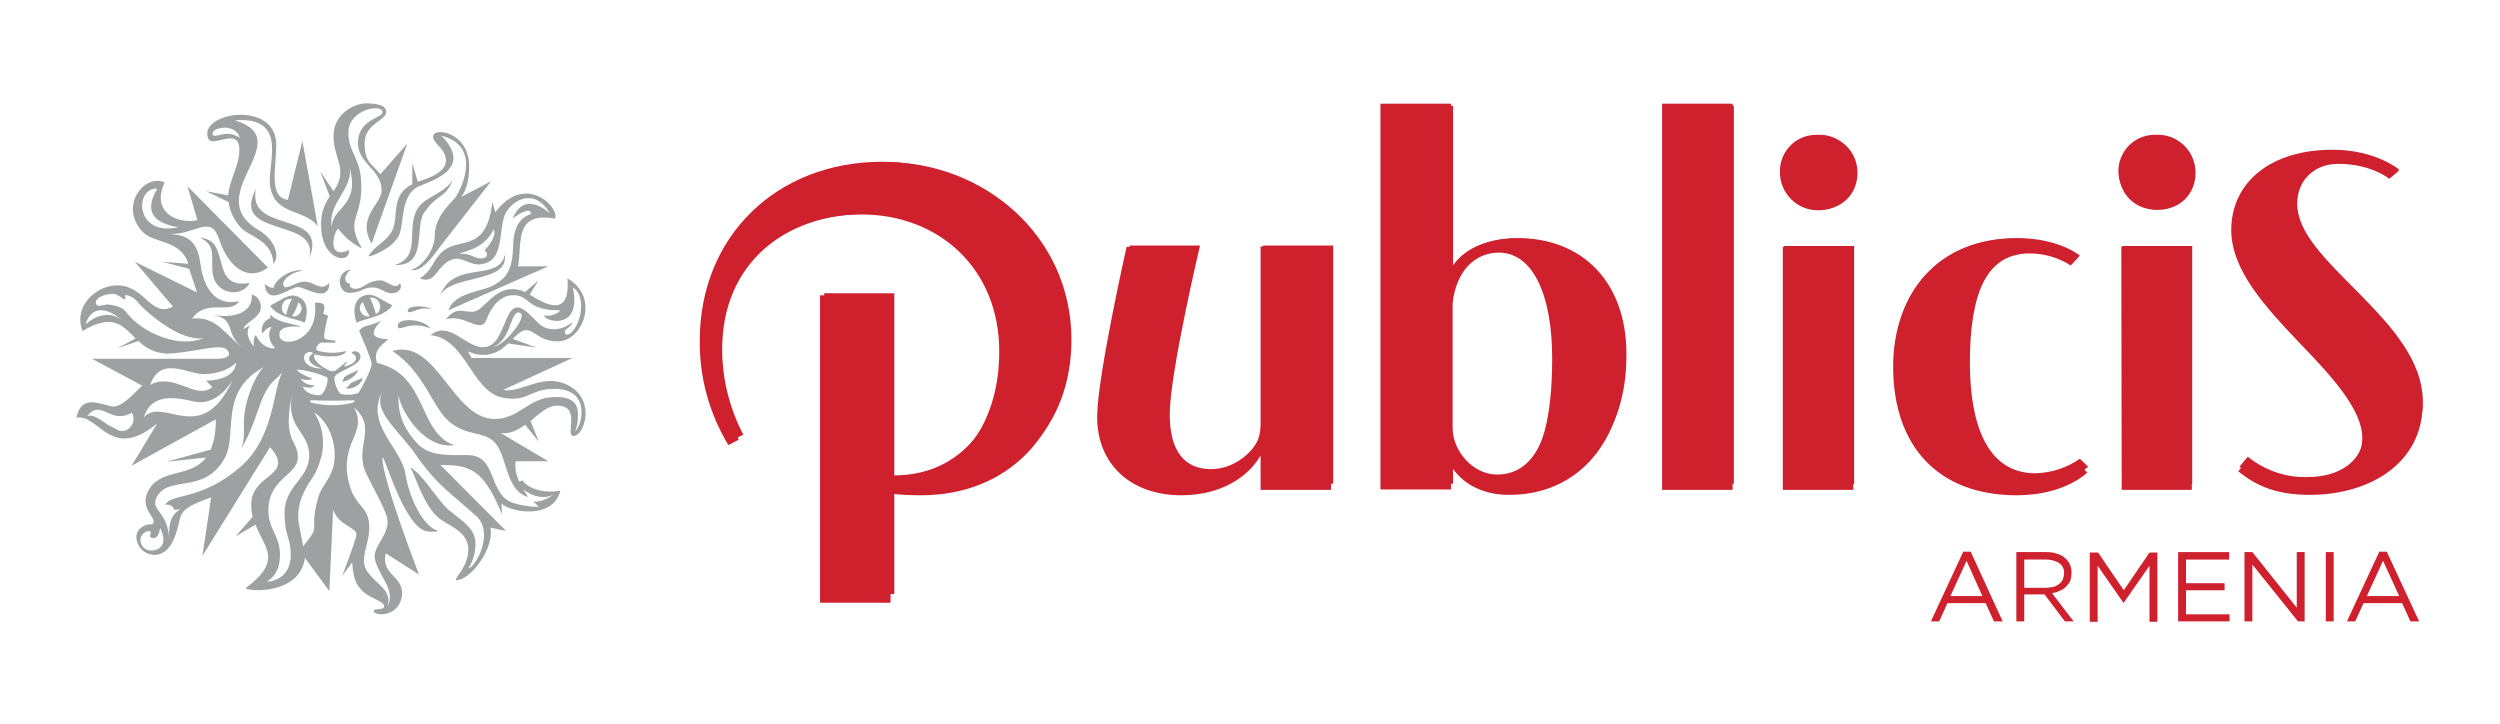 <?xml version="1.0" encoding="utf-8"?>
<!-- Generator: Adobe Illustrator 24.1.0, SVG Export Plug-In . SVG Version: 6.00 Build 0)  -->
<svg version="1.1" id="_Layer_" xmlns="http://www.w3.org/2000/svg" xmlns:xlink="http://www.w3.org/1999/xlink" x="0px" y="0px"
	 viewBox="0 0 602.7 174.6" style="enable-background:new 0 0 602.7 174.6;" xml:space="preserve">
<style type="text/css">
	.st0{fill:#CF202E;}
	.st1{fill:#9EA1A2;}
</style>
<path class="st0" d="M482.8,149.8h-2.1l-2-4.4h-9.2l-2,4.4h-2l7.8-16.8h1.8L482.8,149.8z M474.1,135.2l-3.9,8.5h7.7L474.1,135.2z"/>
<path class="st0" d="M497.8,149.8l-4.9-6.5H488v6.5h-1.9v-16.7h7.3c0.9,0,1.7,0.1,2.5,0.4c0.7,0.2,1.4,0.5,1.9,1
	c0.5,0.4,1,1,1.2,1.6c0.3,0.6,0.4,1.3,0.4,2c0,0.6-0.1,1.3-0.3,1.9c-0.2,0.5-0.6,1-1,1.4c-0.4,0.4-0.9,0.8-1.5,1
	c-0.6,0.3-1.2,0.5-1.9,0.6l5.2,6.8L497.8,149.8z M496.5,135.8c-0.9-0.6-2.1-0.9-3.2-0.9H488v6.8h5.2c0.6,0,1.2-0.1,1.8-0.2
	c0.5-0.1,1-0.4,1.4-0.7c0.4-0.3,0.7-0.7,0.9-1.1c0.2-0.5,0.3-1,0.3-1.5C497.7,137.3,497.2,136.3,496.5,135.8z"/>
<path class="st0" d="M512,145.3h-0.1l-6.2-8.9v13.5h-1.9v-16.7h2l6.2,9.1l6.2-9.1h1.9v16.7h-1.9v-13.5L512,145.3z"/>
<path class="st0" d="M537.4,134.9H527v5.7h9.3v1.7H527v5.8h10.5v1.7h-12.4v-16.7h12.3V134.9z"/>
<path class="st0" d="M553.7,133.1h1.9v16.7H554l-11-13.7v13.7h-1.9v-16.7h1.9l10.7,13.4L553.7,133.1z"/>
<path class="st0" d="M562.6,133.1v16.7h-1.9v-16.7H562.6z"/>
<path class="st0" d="M583.2,149.8h-2.1l-2-4.4h-9.3l-2,4.4h-2l7.8-16.8h1.8L583.2,149.8z M574.5,135.2l-3.9,8.5h7.8L574.5,135.2z"/>
<path class="st0" d="M562.3,36.4c10.4,0,16,4.8,16,4.8l-2.3,1.9c0,0-4.3-3.6-12.3-3.6c-5.8,0-9.9,4-9.9,9.6c0,7.1,7,13.6,15.3,22
	c7.2,7.4,15,15.7,15,25.8c0,13.1-12,21.1-27.1,21.1c-7.3,0-12.5-1.8-17.1-5.5l2-2.4c4.1,3.3,9.2,5.1,14.5,4.9
	c7.6,0,13.4-3.9,13.4-10.4c0-6.9-7.6-14.8-15-22.3c-8.4-8.6-16.5-17.3-16.5-26.8C538.2,43.8,548,36.4,562.3,36.4 M486.3,57.4
	c-19.1,0-29.6,13.2-29.6,30.2c0,18.7,10.8,30.3,29.8,30.3c11.7,0,16.9-5.4,16.9-5.4l-2-1.9c-3.1,2.2-6.9,3.4-10.7,3.5
	c-11.8,0-15.8-12.1-15.8-26.7c0-16.8,4.1-26.6,14.6-26.6c3.5,0,7,1,9.9,2.9l2-2.1C501.4,61.6,496.4,57.4,486.3,57.4 M222.9,117.9
	c21,0,35.4-14.7,35.4-36c0-25.1-21.2-42.8-44.6-42.8c-25.4,0-43.9,17.6-43.9,42.2c-0.1,8.7,2.3,17.3,6.9,24.7l2.5-1.2
	c-3.3-6.3-5.1-13.4-5.1-20.6c0-20.8,15.3-32.6,34.5-32.6c19,0,33.2,13,33.2,32.3c0,17.8-10,30.7-26.2,30.7V70.7h-16.9v72.5h16.9
	v-25.7C218,117.8,220.4,117.9,222.9,117.9 M304.5,116.6h16.9V59.2h-16.9v42.2c0,6.2-6.2,11.7-12.5,11.7c-6.5,0-10-4.4-10-13.2
	c0-9.9,7.3-40.7,7.3-40.7h-16.9c0,0-7.1,30.8-7.1,40.2c0,11.2,8.1,18.5,20.2,18.5c9.4,0,16-4.2,19.1-9.3V116.6z M401.1,116.6H418
	V25.5h-16.9L401.1,116.6z M364.2,117.9c-6.7,0-11.4-3-13.9-6.9v5.6h-16.9V25.5h16.9v39c2.5-4.4,8.3-7.1,15.6-7.1
	c15.6,0,26.2,10.6,26.2,28C392.2,105.2,381,117.9,364.2,117.9 M360.9,114.4c11.7,0,13.7-15.6,13.7-28.8c0-14.7-4.5-25-12.9-25
	c-5.5,0-10.6,4.2-11.5,12.5v30.2C350.3,108.9,355.2,114.4,360.9,114.4 M430.1,59.3h16.9v57.4h-16.9L430.1,59.3z M438.6,32.8
	c5.4,0,9.2,3.8,9.2,8.9s-3.8,8.9-9.2,8.9s-9.1-3.8-9.1-8.9S433.3,32.8,438.6,32.8 M511.6,59.3h16.9v57.4h-16.9L511.6,59.3z
	 M520.1,32.8c5.3,0,9.2,3.8,9.2,8.9s-3.8,8.9-9.2,8.9s-9.2-3.8-9.2-8.9S514.7,32.8,520.1,32.8"/>
<path class="st1" d="M108.1,74.8c1.5-4.5,8.5-4.4,11.4-6.3c2.1-1.4,4.1-2.8,4.2-9.3c0.1-5.6,2.7-7.1,4.3-7.6c0-1.6-2.4-0.5-4.4,1.1
	c2.9-7.2,9-1.2,9-1.2c-3.6-6.3-8.8-3.4-10.6-0.3s-0.5,10.2-4.3,12c-3.8,1.8-5.8-1.5-8.5-0.7c-3.9,1.1-4,6.3-8,4.6
	c3-1.9,2.9-3.7,4.9-5.9c4.2-4.6,11.1,0.5,12.6-12.5l0.7,2.5c7.2-9.7,15.6-1.2,14.4,1.5c-10-1.8-7.9,6.1-8.9,11.5h7.3L108.1,74.8z
	 M121.7,61.4c1.1,7.2-14,4.5-15.8,10.4C108.9,62.3,120.2,68.3,121.7,61.4 M129.9,122.2l-1.3-1.3c1.8,0.3,3.9-1,5.1-1.8
	c-2.4,1.4-5.4,0.6-7.5-1.1l1.1,1.8c-5.6-1.5-5-10.5-8.3-13.4c-2.8-2.5-6.1-1.2-10.4-4.5s-6-11.9-14-17.3
	c10.8-3.1,14.4,16.4,24.7,16.4c5.2,0,7.9-4.3,12.5-5.1c3.2-0.5,6.8-0.2,7.4,2.7c0.3,1.9,0.1,3.8-0.6,5.5c1.1-1.3,1.6-3,1.6-4.7
	c0-5.9-5.9-5.8-7.9-5.6c-4.6,0.4-5.7,3.3-11.4,2c-7.2-1.7-8.7-14.2-17.1-15c4.4-3.7,8.6,3,12.6,2.9c2.9,0,3.9-2.4,5.8-7
	c2.2-5.4,5.2-1,7.7,1.3s6.1,1.4,8.2-0.4c-0.6,1.7-2.5,1.7-1.8,2.8c0.3,0.5,0.8,0.3,1.4-0.2c2.8-2.6,3.4-9.3,0.4-10.9
	c2.3,10.7-7.1,8.2-6.9,6.7c1.7,0.6,4.7-1.2,3.5-1.2c-8.2,0-6.9-4-11.4-3.6c0,0-3.7-0.2-6,5.8c-1.4,3.8-5.3-1.5-9.8,0
	c3-4,5.3-0.7,7.8-2.3s5.4-6.9,11.3-4.3l3.2-2.8l-2.1,3.4c6.2,4.1,9.7,3.7,9.1-3.9c8,4.6,3.6,15.3-2.4,15.2c-3.6,0-4.8-1.8-6.8-2.6
	c-1.4-0.5-2.6,0.6-4,2l5.8,2.1l-6.9-1c-2.1,2.1-5.2,3.9-9.7,1.9l0.9,1.6H138L121.3,94c4.5,0.9,10-4.6,16.2-0.8
	c6.1,3.6,3.3,11.9,0.8,11.9c-2.3,0,2.1-7.4-4.1-7.3c-2.3,0.1-4.1,1.9-6.3,3.7l2,5l-3.3-4.1c-1.8,1.3-3.7,2.3-5.9,2l11.5,6.8h-7.9
	c-0.2,1.7,0.1,3.4,0.9,4.9l0.8-0.3c0.6,1.3,4.1,3.4,9.1,2.5c-1.9,7.2-12.2,5.1-14.2,3.1l0.1,2.6c-4.5-11.2-8-11.9-14.8-11.9
	l15.8,15.9l-3.8-0.8c1.1,4.4-4.2,12.2-8,12.7c-1.5,0.2,2.7-2.9,2.7-7.4s-5-5.8-7.1-7.6c-3.8-3.2-5.4-9.7-6.9-12.2
	c2.7,1.4,5.9,6.7,8.3,9.3s7.4,4.7,7.4,8.8c0.1,2.2-0.5,4.4-1.7,6.2c1.6,0,6.5-8.6,1.8-12.7c-2.3-2-3.8-3.3-6.1-5.3
	c-3.1-2.6-5.8-5.7-8.1-9c-4.3-6.4-11.3-11-8-16.1c-5,8,4.2,14,5.2,20.2s4.4,13,8,13.9c-0.6,0.2-1.2,0.2-1.8,0.2l-1-0.1
	c-5.8-1.1-10.7-20.3-10.7-17.5c0,5,8.8,27.9,8.8,27.9l-8-5.1c-1.3,5.2,4.5,5.5,3.9,10.2c-0.7,5.4-6.9,4.9-6.8,3.7
	c0.1-0.8,2.5,0,2.5-1.2s-3.9-2-5.5-3.9c-1-1.2-1.9-2.1-2.2-6.6l-2.4,3.2c0,0,3-7.7,3.4-9.7s-4.2-2.2-5.6-6.2l-0.9,19.6l-5.9-8
	c-1.1,8.8-13.5,8.2-14.3,7.3c9-6.7,4.6-9.6,2.4-15.3l-4.8,2.8l4.1-4.7c-0.3-1.2-0.4-2.4-0.3-3.6c0.5-6.9,10.6-6.3,4.5-13.2
	l-16.3,26.2l2.1-14.1c-9.7,3.5-6.3,4-9.1,10.3c-2.3,5.2-6.9,3.8-8.2,1.6c-2-3.2,0.5-5.6,3.1-5.4c1.6-1.3-3-3.4-1.2-7.6
	c2.7-6.1,10.3-3.4,14.2-8.5l-9.5,1l10.6-2.9c0.9-2.3,1.3-4.8,1.2-7.3l-20.3,11.2l6.2-10.2c-11.3,9.3-14-2.4-19.5-1.4
	c1.4-6.3,6.6-2.7,9-2.7s5.7-4.1,6.9-5l-12.1-6.5h30.2c2.3,0,3.5-0.8,2.4-2.1c-1.4-1.7-7,0.3-13.3,0.8c-3,0.3-6-0.8-8.1-3L28.2,84
	l4.5-2.4c-3.1-3.1-5.5-6.2-12.8-1.8c-2.3-5.9,3.2-10.9,8.1-11c7-0.2,8.3,8,13.7,5.1l-9.2-10.8l15,7.4l-1.9-5.7l-6.5-1.7l6.3,0.5
	c-1.8-5.9-8.3-4.8-11-7.7c-5.9-6.2,0.5-14.2,5.3-11.9c-3.3,7,2.8,10.1,7.9,9.1l-2.4-8.2l19.4,19.6c-4.5,3.4-9.4,0.4-11.8-6.9
	c-2.3-7-7.1,0.9-14.5-1.8c3.9,1.4,8.9-0.6,10,7.7c0.7,5.5,3.4,10.5,9.4,9.1c-2.3,3.4-7.8-0.8-11.4,4.2c6.1-0.7,8.3,4.4,12.6,7.3
	c-5.2-3.6-1.5-7.3-7.9-8.2c2.3,0.3,4.2,0.5,6.4-0.2s3.5-2.4,3.3-4.7c1.6,0.4,2.5,2.1,2.1,3.7c-0.1,0.4-0.3,0.8-0.6,1.1
	c-1.1,1.5-3.4,2.3-3.5,3.6c0,0,0.1-0.2,1.6-1c-1.2,1.6-0.4,3.7,0.9,5.1c-0.1-0.9-0.1-2.4,0.5-2.7c1,2.3,3.2,3.5,4.6,3.1
	c-2.6-2.8-0.8-5.1-0.8-5.1c-1.1,0-2.3,1.6-2.3,1.6c-0.4-1.6,0.4-3.2,2-3.7c-0.1-0.3-0.1-0.6,0-0.8c2.2,2.2,6.2,2.1,7.3,2.9
	c0,0-5.8-0.8-5.1,2.3c0.7,3,9.7,1,8.5-8.1c0,0,1.6-0.2,2.1,0.4s-0.1,2.2-0.1,2.2l1.2,0.5c0,0-1.2,4.5-0.9,5.4
	c0.2,0.5,2.2,0.5,2.5,0.6s0.2,0.5,0,0.5h-3.3c-0.5,0-1.9,1.7-0.6,2c2.2,0.6,4.5,0.6,6.7,0c0,0-0.3,1.3-3.4,1.3
	c-1.5,0.1-2.9-0.1-4.3-0.5c-0.7,1.9,3.4,3.9,3.8,4c0.4,0.1,0.8,0.1,1.2,0c0.1-0.1,3-2.4,3-2.4l-0.9,1.4c3.8-0.9,3.3-2.8,1.9-3.2
	c0-0.9,2.2-0.7,2.1,0.9c-0.1,2.1-5.5,3.3-6.2,4.7c-0.4,0.9,0.7,3.9,1.6,4.2c1.4,0.3,2.8,0.2,4.1-0.3c0.3-0.2,3.2-5.6,3.2-6.9
	s-3-7.9-3-7.9c0.6-1.7,3.1-1.2,5.4-2.7c-3.8,3.9-1.2,4.4,1.6,4.6c-2.1,1.8-3.6,2.9-2.7,5.7c12.2,2.7,9.8,16.8,18.6,19.8
	c-7,1.1-12.7-7.8-13.4-11.9c-0.3,4.3,1.3,8.2,4.7,11.7c2.9,3,7.9,2.6,12,2.6c7.2,0.1,4.8,9.4,10.8,11.5
	C125.7,121.9,127.8,122.2,129.9,122.2 M84.1,60.3c-5,2.3-4-3.7-2.6-5.2c1.5,2,3.5,3.7,5.8,4.8c-4.5-7.4,0.6-7.2-0.3-17
	c-0.4-4.9-3.1-6.6-3-11.1c0.1-5.4,8.1-6.9,8.2-4.8c0.1,1.5-5.8,1.7-5.9,7.3c-0.1,5.3,5.8,6.5,5.7,11.7c-0.1,3.3-6.1,6.4-2.4,12.7
	l8.6-24.1L91.7,42c-2.1-2.6-3.8-2.8-3.8-7.5s5.2-5.4,5.2-7.5c0-1.8-2.6-2-4.5-2.1c-3-0.1-8.2,2.4-8.2,7.9s3.7,8.2,0,13.3l-3.2-4.8
	l2.3,6.1c-1.5,2-2.2,4.5-2.1,7C77.5,63,84.6,63.8,84.1,60.3 M84.1,39.8c3.1,10-4.1,10-4.1,14.9C78.8,48.9,85.8,45.1,84.1,39.8
	 M98.3,75c0.5,1.1,2.6-1.4,5.8-0.4C102.6,73.5,98,73.6,98.3,75 M94.8,55c-1.2,3.2-4.4,4-6,6.8c0.9,0,5.5-1.8,7.2-4.7
	s0.1-10.4,5.5-12.4c5.6-2.1,11.5-5.2,4.9-12c10.2,2.6,4.5,13.5,3.3,15s-4.9,4.5-4.9,9.2c0,3.5-3.2,7.6-5.7,8.1
	c2.6,1.1,6.5-4.9,6.5-4.9l12.8-16.4l-7.3,3.8c0,0,2-1.7,2-7.5c0-8.1-8.7-9.6-8.7-7c0.1,1.7,3,2.8,3.1,5.6s-3.8,4.3-6.8,5.2l-1.3-4.5
	v5.1C94.3,46.9,96,51.8,94.8,55 M102.6,50.8c2.7-3.9,5.2-3.3,6.5-7.5c-1.8,3.3-6.4,4-8.3,6.8c-3.2,4.9,1.1,11.8-5.7,13.8
	C103.6,64.2,99.5,54.2,102.6,50.8 M110.8,61.3c2.4-0.6,3.9,1.5,5.8,0.9c0.5-0.1,0.9-0.5,0.8-1c0-0.3-0.3-0.6-0.6-0.8
	c0,0,3.2-3.3,2.2-5.1C116.4,60.6,111.3,60.4,110.8,61.3 M95.9,78.7c0.2,1.5,2.9-1.6,7.9,0.5C102.1,76.7,95.5,76.5,95.9,78.7
	 M60.2,68.2c-10,1.7-4.2-10.4-12-10.9c4.2,2,2.5,4.7,3.1,8.8C52.1,71.1,58.4,71.8,60.2,68.2 M86.3,89.2c-0.6,0.4-2.1,0.9-3.3,1.7
	c-0.1,0.2-0.3,0.9-0.6,1.1C83.7,92.1,86.2,90.4,86.3,89.2 M119.1,83.5c2,0.2,8.4-7.2,6.2-8.1S123.3,81.9,119.1,83.5 M43,54.8
	c-8.9-1.5-6.7-6.5-5.1-9.3C32.5,45,32.3,57.1,43,54.8 M20.6,78.2c0,0,5-4.8,9.3-0.5C26.4,74.2,22.1,73.3,20.6,78.2 M49.1,81.5
	c-5.6,1-13.8-6.3-15.3-8c-0.9-1.1-1.8-2.1-3.5-2.4c-0.1,0-0.1,0.1-0.1,0.3s0.1,0.6-0.1,0.7s-0.4,0-1-0.5c-0.8-0.6-1.8-0.9-2.7-0.7
	c-0.9,0.1-1.8,0.4-2.6,0.9c-0.6,0.5-0.9,1-0.6,1.5c0.3,0.8,1.4,0.2,2.7,0.1c1.1,0.1,2.2,0.3,3.2,0.8c0.8,0.2,1.4,1.2,2.2,2.1
	C35.4,80.7,43.5,83.9,49.1,81.5 M49.7,91.8c4-0.2,7-1.4,7.2-4.4c-1,1.1-3.3,2.6-7.4,2.8s-10.7-4.7-13.3,2.6c5.8-3.2,11.1,3.9,15,0.5
	 M27.9,103.4c2.3,1.7,5.4-1.1,3.9-3.9c-5.4,3-7.2-3.5-10.8,0.8c1.3-0.4,2.6,0.4,5,2.1L27.9,103.4z M56,91.8c-1.9,3-5.2,5.9-9.2,5
	s-10.3-2.3-12.1,3.8C39.3,95.4,48.5,107.9,56,91.8 M38.6,127.3c-0.5,3.1-1.9,2.4-2.2,2.3c-0.2-0.1-0.3-0.4-0.2-0.7c0,0,0,0,0,0
	c0.2-0.2,0.2-0.6,0-0.8c0,0,0,0-0.1,0c-0.3-0.3-2.6,0.4-2.2,2.6c0.3,1.4,1.6,2.2,3,2C38.8,132.5,40.4,130.9,38.6,127.3 M58.8,102.3
	c-0.2-5.7,3.4-13.1,5-13.9c-11.3,6-6.4,16.1-9.6,22c-4.9,8.9-13.5,4-16.4,9.4c-1.8,3.3,3,3.5,3,10.7c0-1.8-0.6-6,2.7-7.7l-1.5,0.1
	c-0.2-0.9-1.2-1.4-2.1-1.2c0,0-0.1,0-0.1,0c1.7-2.9,8.5-0.9,18-9c8.4-7.2,7.9-18.5,10.2-22.8l-2.3,2.2c-3.4,3.6-3.5,9.5-7.7,16.3
	C58.7,107.2,58.9,105.4,58.8,102.3 M75.2,96.5c-0.4,0-0.5,0.2-0.5,0.2s0.2,0.4,0.5,0.4c1.6,0.4,3.2,0.6,4.9,0.6
	c1.7,0,3.3-0.2,4.9-0.6c0.3-0.1,0.5-0.3,0.5-0.4s-0.1-0.2-0.6-0.2c-0.1,0-3.2,0.1-4.8,0.1S75.3,96.5,75.2,96.5 M73.3,86.3
	c0.1,2.1,3.2,2.7,4.4,2.5c-3.9-0.9-3.6-3-2.3-3.5C75.4,84.5,73.2,84.7,73.3,86.3 M71.6,89.1c0.1,0.8,3.7,2.2,3.7,2.2s-0.9,0.7-2.8,0
	c1,1.7,3.3,1.6,3.3,1.6s-0.2,1-2.8,0.3c0.6,1.8,3.4,2.3,4.3,2s2-3.2,1.6-4.2C76.7,90,74.2,89.3,71.6,89.1 M70.1,134
	c0-4.8-1.5-4.5-1.5-10.3c0-6.4,5.4-8.1,5.9-13.1c0.6-6.8-6.1-6.9-3.9-16.4c-2.8,12.5,1.2,11.5,1.2,16s-7.1,5-7.1,12.9
	c0,4.6,2.8,5.9,2.8,10.8s-3.2,6.3-3.2,6.3C65.5,140.3,70,139.4,70.1,134 M73.1,131.7c4.4-5.5,1.6-2.8,3.2-10.2
	c1-4.6,2.4-4.4,3.8-8.2c1.3-3.2,0.7-10.5-4.4-13.9c2.3,3.5,2.8,7.9,1.4,11.9c-1.1,3.9-2.7,4.3-4.4,8.7c-0.8,2.1-1,4.4-0.6,6.6
	L73.1,131.7z M85.3,98.2c3.5,6.1-3.4,8.2-1.3,17.7c1.4,6.4,4.7,5.8,5,10.6c0.3,4.7-2.6,8-0.5,11.2s6.2,4.5,4.9,8.5
	c2.1-3.9-1.9-7-3-11.3c-0.8-3.3,4.2-6.3,2.8-10.6c-0.7-1.8-1.5-3.5-2.4-5.2l-2.5-4.9C85.2,107.7,91.2,103.2,85.3,98.2 M87.3,91
	c-0.1,0.3-1,0.6-2.7,1.3c-0.3,0.5-0.8,1-1.3,1.3C85.3,94.1,87.7,92.1,87.3,91 M84.2,70.6c2.9,0,3.3-1.3,5.5-1.3s3,1.4,4.7,1.4
	s2.8-1.3,2-2.4c-1.1,1.8-3.1-0.7-4.6-0.7c-2.3,0-3.2,0.9-4.7,1.7c-1.7,0.8-3.2,0-2.6-0.9c-1.3,0-2.1-1.6,0.1-3.4
	C80.8,65.4,81.4,70.6,84.2,70.6 M73.4,67.9c-2.2,0-4.7,2.4-5.1,0.8c-0.3-1.2,1.9-3.2,4.8-3.4c-2.4-0.7-6.5,1.6-7.2,4.1
	c-0.8,0.1-2.1-0.9-2.1-0.9c0.7,5.7,6,0.7,8,0.7c1.8,0,7.5,4.1,7.6-1C77.3,70.4,75.9,67.9,73.4,67.9 M55,47.1c0.3-3.8,2.7-7.1,2.7-11
	c0-5.7-6.5-0.3-7.5-2.7c-2.6-6.3,16.6-9.5,16.4,1.7c-0.1,5.9-1.8,12.4,2.8,13.1L72.9,34l3.7,20.5c-3.3-4.2-10-2.5-11.4-9.2
	C64,40.3,70.2,28,56.6,29c15.7,4.8-8.7,18,5.8,26.5c3.9,2.3,5.2,6.3,3.5,8.1c-0.2-5.8-5.9-6.5-8-8.9c-1.5-1.7-2.5-3.8-2.8-6
	l-5.4-2.6L55,47.1z M57.8,33.2c-1.2-4-7.7-2.2-6.4-0.6C52.1,33.3,54.6,31.1,57.8,33.2 M61.7,45.6c-6.4,12,15.7,6.5,12.8,16.8
	C79.5,50.4,59.5,56.6,61.7,45.6 M73.4,77.8c-1.8-1-6.4-1.2-8.3-4.1c2.1-1,4.2-2.8,6-2.4C75.2,72.1,73.8,77.2,73.4,77.8 M70.4,72.1
	c-2.5-0.5-3.3,3-1.4,3.8C69.3,74.5,69.7,73.2,70.4,72.1 M71.9,72.9c-0.3,1.2-0.8,2.3-1.5,3.3C71.9,76.8,73.8,74.3,71.9,72.9
	 M88.4,71.1c1.8-0.4,4,1.5,6.2,2.5c-2,2.9-6.7,3.1-8.6,4.2C85.6,77.1,84.2,71.9,88.4,71.1 M90.6,75.7c1.9-0.7,1.1-4.4-1.4-3.9
	C89.8,73.1,90.3,74.4,90.6,75.7 M89.1,76.2c-0.7-1-1.2-2.2-1.6-3.4C85.7,74.2,87.5,76.8,89.1,76.2"/>
<path class="st0" d="M562.3,36.1c10.5,0,16.1,4.8,16.1,4.8l-2.3,1.9c0,0-4.3-3.7-12.4-3.7c-5.9,0-10,4.1-10,9.8
	c0,7.3,7,13.9,15.3,22.4c7.3,7.5,15,16.1,15,26.4c0,13.4-12,21.6-27.2,21.6c-7.3,0-12.5-1.8-17.2-5.7l2-2.4c4.1,3.4,9.2,5.1,14.5,5
	c7.7,0,13.4-3.9,13.4-10.6c0-7-7.7-15.2-15-22.8c-8.4-8.8-16.6-17.7-16.6-27.4C538,43.6,547.8,36.1,562.3,36.1 M486.1,57.5
	c-19.1,0-29.7,13.5-29.7,30.9c0,19.1,10.8,31,29.8,31c11.7,0,17-5.5,17-5.5l-2.1-1.9c-3.1,2.2-6.9,3.5-10.7,3.6
	c-11.9,0-15.8-12.4-15.8-27.3c0-17.2,4.1-27.2,14.7-27.2c3.5,0,7,1,9.9,2.9l2-2.2C501.2,61.9,496.2,57.6,486.1,57.5 M222.1,119.4
	c21,0,35.4-15,35.4-36.7c0-25.6-21.3-43.7-44.8-43.7c-25.5,0-44,18-44,43.1c-0.1,8.9,2.3,17.6,6.9,25.2l2.5-1.3
	c-3.3-6.5-5.1-13.7-5.1-21c0-21.3,15.3-33.3,34.6-33.3c19,0,33.3,13.3,33.3,33c0,18.2-10.1,31.4-26.2,31.4V71.2h-17v74.1h17V119
	C217.1,119.3,219.6,119.4,222.1,119.4 M303.9,118.1h17V59.4h-17v43.1c0,6.4-6.2,12-12.5,12c-6.5,0-10.1-4.5-10.1-13.5
	c0-10.1,7.3-41.5,7.3-41.5h-17c0,0-7.1,31.5-7.1,41c0,11.5,8.2,18.9,20.3,18.9c9.4,0,16.1-4.3,19.1-9.6L303.9,118.1z M400.7,118.1
	h17V25h-17V118.1z M363.7,119.3c-6.8,0-11.5-3.1-13.9-7v5.7h-17V25h17v39.8c2.5-4.5,8.3-7.3,15.7-7.3c15.7,0,26.3,10.8,26.3,28.6
	C391.7,106.4,380.5,119.4,363.7,119.3 M360.4,115.8c11.7,0,13.8-15.9,13.8-29.4c0-15-4.5-25.5-12.9-25.5c-5.5,0-10.6,4.3-11.5,12.7
	v30.9C349.8,110.2,354.6,115.8,360.4,115.8 M429.8,59.5h17v58.6h-17V59.5z M438.3,32.5c4.9-0.2,9,3.6,9.2,8.4c0,0.2,0,0.4,0,0.6
	c0,5.1-4.1,9.2-9.2,9.2c-5.1,0-9.2-4.1-9.2-9.2c-0.1-4.9,3.7-8.9,8.6-9C437.9,32.5,438.1,32.5,438.3,32.5 M511.4,59.5h17v58.6h-16.9
	L511.4,59.5z M519.9,32.5c4.9-0.2,9,3.6,9.2,8.4c0,0.2,0,0.4,0,0.6c-0.2,5.1-4.4,9-9.5,8.9c-4.8-0.2-8.7-4-8.9-8.9
	c-0.1-4.9,3.7-8.9,8.6-9C519.5,32.5,519.7,32.5,519.9,32.5"/>
</svg>
